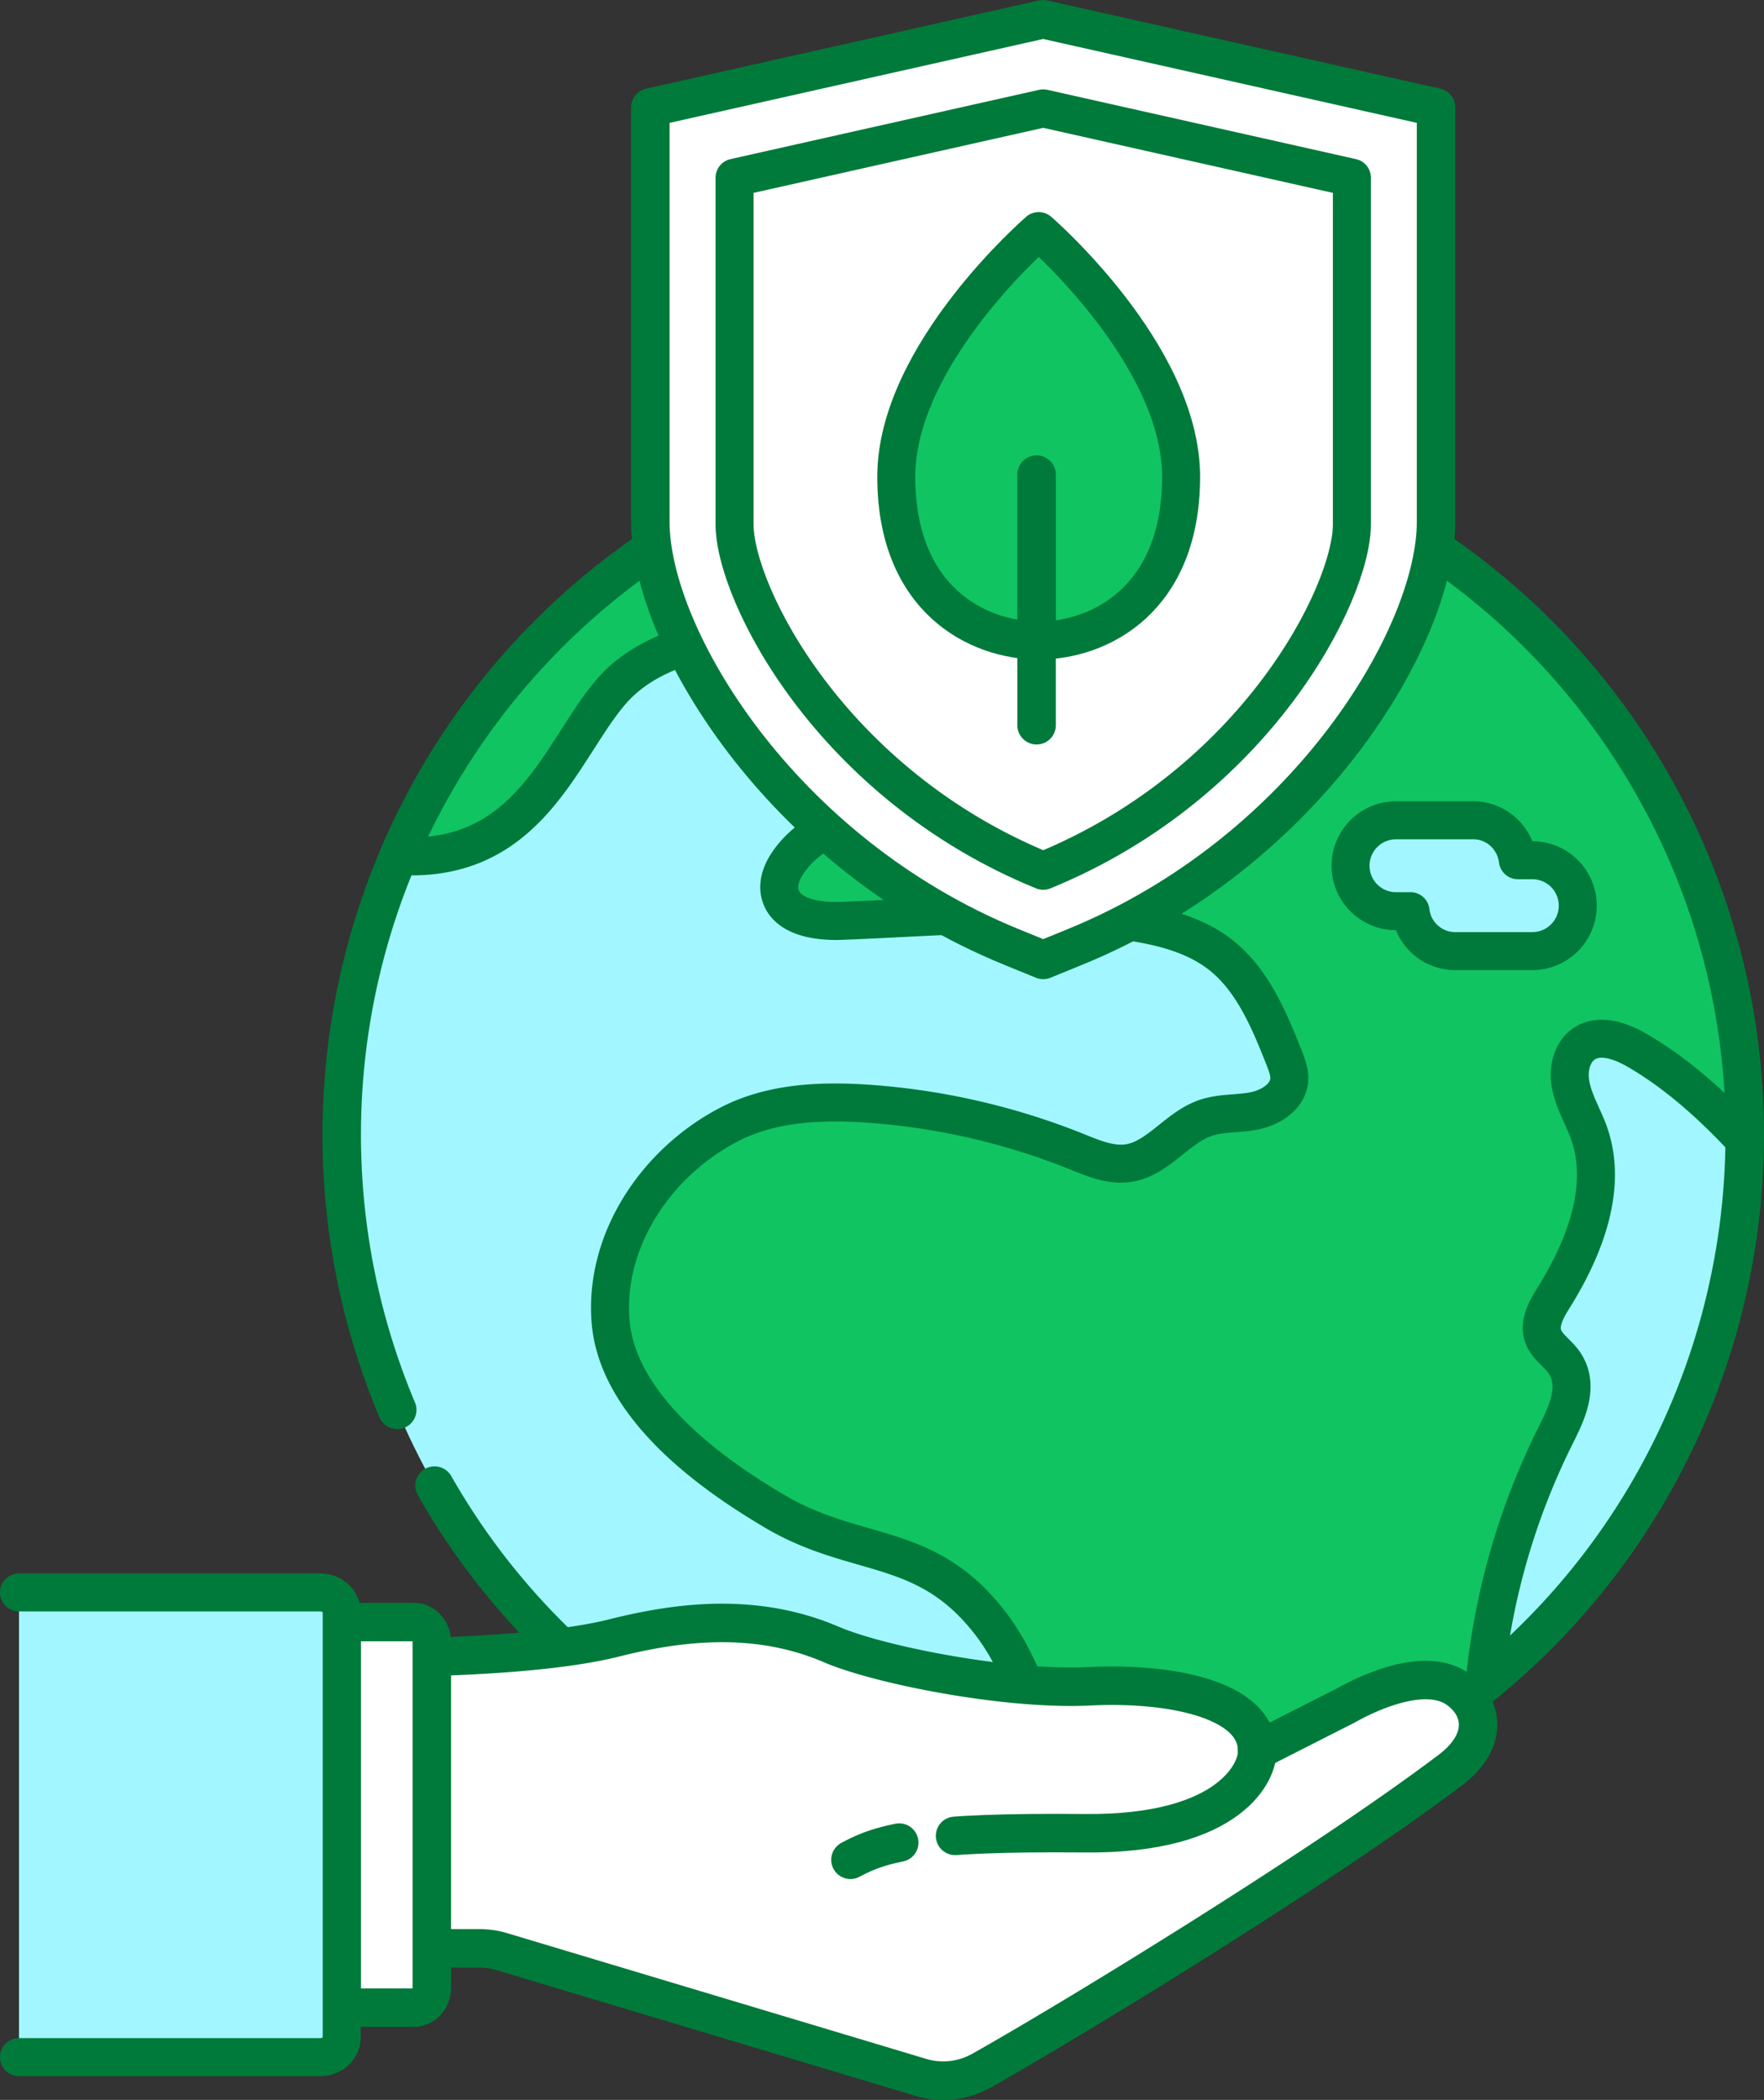 <svg id="&#x421;&#x43B;&#x43E;&#x439;_1" viewBox="0 0 1671.48 1989.64" xmlns="http://www.w3.org/2000/svg"><rect x="0" y="0" width="1671.48" height="1989.64" fill="#333333" stroke="none"/><g id="Icon_Environmental_protection" stroke="#007a3a" stroke-linecap="round" stroke-linejoin="round" data-name="Icon Environmental protection"><ellipse cx="988.51" cy="1075.09" fill="#a1f6ff" rx="664.73" ry="668.9" stroke-dasharray="1747.05 80.02 6668.12 0" stroke-width="36.47"/><g transform="translate(-914.38 -755.18)"><path d="m1752.11 1296c-61.2 69.12-195.83 40.77-259.14 115.09-47 55-77 162.87-201 155.12 83-194.09 254.71-340.82 463.73-388.39 17.41 37.06 27.22 83.25-3.59 118.18z" fill="#10c462" stroke-dasharray="2644.98 79.35 6612.44 0" stroke-width="36"/><path d="m2016.95 1171.25c9.5 20.6 13.72 42.15 6.44 62-11.71 32-48.43 45.13-80.61 55.42q-42.57 13.54-84.3 29.41c-19.63 7.43-40.94 16.88-49.59 36.1-12.66 27.92 7.91 60.31 4.43 90.89-3.9 34.08-36.19 57.23-67.11 71.77s-65.52 27-84.94 55.32c-5.8 8.39-10 18.79-8 28.77 4.64 22.93 34.82 27.61 58.14 26.76 90.85-3.4 182.33-12.63 272.33.53 30.7 4.56 62 12.21 86.63 31.21 30.71 23.78 46.43 61.79 60.78 98 2.64 6.8 5.49 14 4.85 21.23-1.37 15.82-17.73 26-33.13 29.09s-31.76 1.59-46.53 6.79c-26.8 9.34-44.63 38.33-72.59 42.68-16.88 2.55-33.45-4.56-49.27-10.93a652.1 652.1 0 0 0 -196.48-45.29c-45.37-3.19-92.75-1.27-133.05 19.75-69.85 36.52-118.25 110.72-112 186.62 7.33 88.77 114 154.94 153.85 178.83 78.77 47.21 144.16 27.08 205.67 106.61 48.75 63 51.6 149.39 99.18 204.6 139.49-10.09 267.05-63.6 369.4-147.05a667.32 667.32 0 0 1 67.53-235.49c11-21.87 23.85-48.84 6.22-71-6.12-7.65-15-13.48-18.25-22.83-4.33-12.53 3.38-25.8 10.45-37.05 29.33-47.25 51.91-105.64 32.18-157.67-6.22-16.35-15.93-31.64-17.3-49.48-.85-12.21 3.27-25.69 13.4-32.6 14.46-9.87 34.19-3.08 49.49 5.63 37.35 21.45 71.75 52.13 102.77 85.58.11-1.7.11-3.4.11-5.1-.03-330.28-237.85-604.75-550.7-659.1zm349.38 485.11h-73.17a42.65 42.65 0 0 1 -42.24-37.83h-13.78a43.06 43.06 0 0 1 0-86.12h73.26c21.8 0 39.6 16.53 42.24 37.82h13.69a43.06 43.06 0 0 1 0 86.12z" fill="#10c462" stroke-dasharray="2644.98 79.35 6612.44 0" stroke-width="36"/><path d="m1902.89 773.41-17.37 3.9-292.52 65.69-62.4 14v392.7c0 107.5 121.88 312.78 342.26 402.75l30 12.24 30-12.24c220.38-90 342.26-295.25 342.26-402.75v-392.7l-62.4-14-292.48-65.67-17.37-3.9z" fill="#fff" stroke-width="36.47"/><path d="m1902.89 1580.25c201.08-82.09 292.48-262.69 292.48-328.37v-328.36l-292.48-65.67-292.48 65.67v328.37c0 65.67 91.4 246.27 292.48 328.36z" fill="#fff" stroke-dasharray="3067.49 92.02 7668.72 0" stroke-width="36"/><path d="m1898.59 1362.07c57.83 0 134.94-38.8 134.94-155.18s-134.94-232.78-134.94-232.78-134.94 116.39-134.94 232.78 77.11 155.18 134.94 155.18z" fill="#10c462" stroke-dasharray="2644.98 79.35 6612.44 0" stroke-width="36"/></g><path d="m982.22 449.67v237.49" fill="none" stroke-width="36.47"/><path d="m1323.53 2325c56.51-1.69 126.52-6.28 172.79-17.89 61.45-15.46 134.44-24.45 205.94 6.28 45 19.3 165.63 43.38 244.29 39.53s159 13 159 60.89l84.07-42.72c32.59-18.17 78.86-34.66 106-15.55 24 16.86 30 48.9-7.26 77-124.1 93.68-362.25 238.71-444.09 284.61a74.2 74.2 0 0 1 -57.16 6.37l-397.29-119.22a74.28 74.28 0 0 0 -21.32-3.09h-45" fill="#fff" stroke-width="36.47" transform="translate(-914.38 -755.18)"/><path d="m2105.57 2413.85c1.44 17.53-23 79.63-163.2 78.31-154.53-1.45-191.79 8.64-222.14 25.15" fill="none" stroke-dasharray="320.07 53.34 6668.12" stroke-width="36.47" transform="translate(-914.38 -755.18)"/><path d="m1238.16 2292.06h68.3c9.43 0 17.08 8.39 17.08 18.74v327.89c0 10.35-7.65 18.74-17.08 18.74h-68.3z" fill="#fff" stroke-width="36.47" transform="translate(-914.38 -755.18)"/><path d="m932.38 2264h285.57c11.16 0 20.21 8.39 20.21 18.74v402.84c0 10.35-9 18.74-20.21 18.74h-285.57" fill="#a1f6ff" stroke-dasharray="3067.49 92.02 7668.72 0" stroke-width="36" transform="translate(-914.38 -755.18)"/></g></svg>